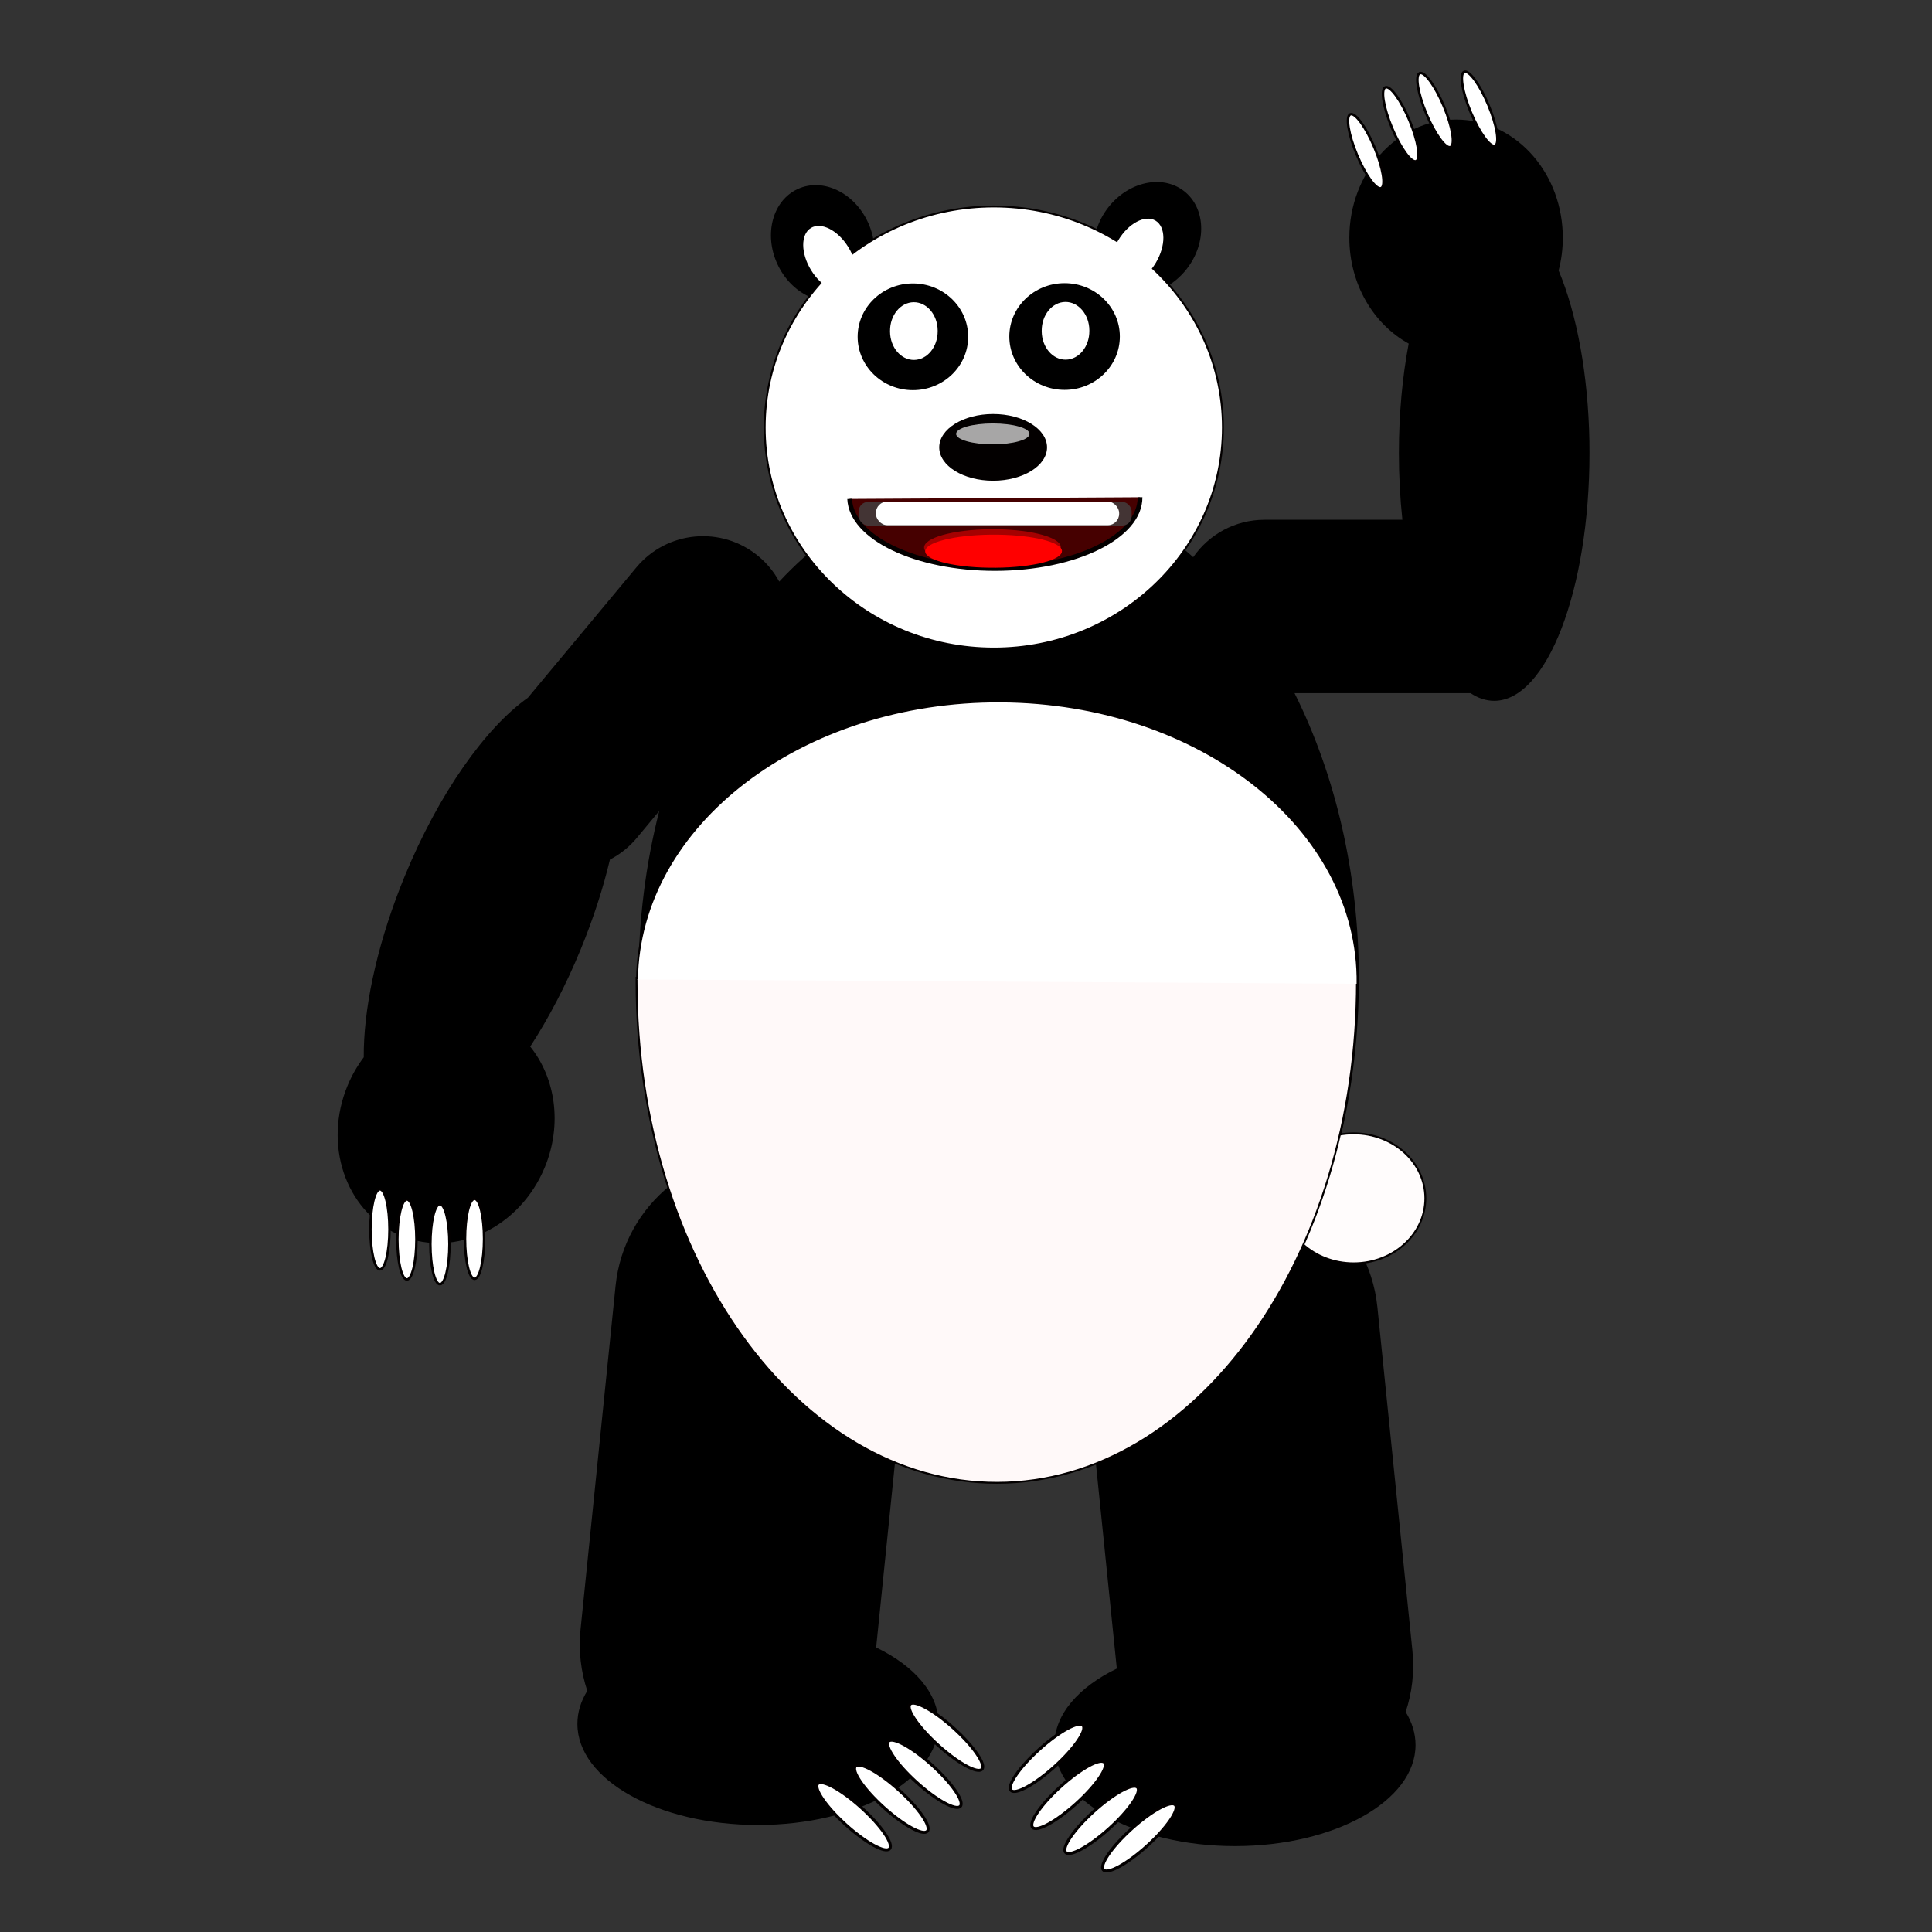 <?xml version="1.0" encoding="UTF-8"?>
<svg id="a" data-name="svg2" xmlns="http://www.w3.org/2000/svg" width="1024" height="1024" viewBox="0 0 1024 1024">
  <rect x="0" y="0" width="1024" height="1024" fill="#333333" stroke="none"/>
  <g id="b" data-name="layer1">
    <g id="c" data-name="g4427">
      <g id="d" data-name="g4274">
        <g>
          <ellipse cx="436.03" cy="128.91" rx="26.43" ry="31.61" transform="translate(-13.87 194.68) rotate(-24.79)"/>
          <ellipse cx="608.17" cy="126.23" rx="31.61" ry="26.43" transform="translate(136.54 530.42) rotate(-52.32)"/>
          <path d="m842.42,234.32c-.62-36.08-6.79-68.23-16.32-90.95,1.44-5.52,2.22-11.35,2.22-17.38l-.06-2.78c-1.34-33.47-26.25-59.85-56.51-59.85-31.24,0-56.57,28.04-56.57,62.63,0,24.6,12.82,45.88,31.46,56.12-3.32,17.5-5.19,37.2-5.19,58.04,0,12.24.65,24.09,1.85,35.33h-73.07c-15.67,0-29.51,7.85-37.8,19.83-29.74-26.61-65.13-42.04-103.11-42.04-43.77,0-84.09,20.51-116.3,54.98-2.7-5-6.37-9.58-11.01-13.43-19.51-16.24-48.49-13.59-64.73,5.92l-57.51,69.1c-22.28,15.7-47.22,50.63-65.35,94.79l-2.17,5.41c-13.13,33.61-19.63,65.69-19.45,90.33-3.43,4.56-6.37,9.65-8.66,15.23l-1.01,2.59c-11.47,31.48,1.55,65.33,29.55,76.83,28.9,11.87,62.98-4.45,76.12-36.45,9.34-22.76,5.57-47.31-7.78-63.87,9.72-14.93,18.93-32.44,26.85-51.72,6.68-16.27,11.82-32.29,15.41-47.39,5.3-2.74,10.16-6.56,14.22-11.44l11.91-14.31c-7.12,27.84-11.01,57.82-11.01,89.06,0,38.98,6.03,75.99,16.87,109.34-15.84,12.73-26.79,31.53-29.01,53.32l-18.56,182.05c-1.16,11.37.19,22.4,3.57,32.57-3.39,5.49-5.24,11.38-5.23,17.52v.02c.01,29.59,42.87,53.57,95.73,53.56,52.86,0,95.7-24,95.69-53.58v-.02c0-16.18-12.82-30.68-33.08-40.5l10.17-99.73c17.35,7.22,35.73,11.11,54.77,11.11,17.82,0,35.07-3.41,51.44-9.77l11.17,109.59c-20.26,9.82-33.07,24.32-33.08,40.5v.02c-.01,29.59,42.83,53.58,95.69,53.58s95.72-23.97,95.73-53.56v-.02c0-6.14-1.84-12.03-5.23-17.52,3.38-10.17,4.73-21.2,3.57-32.57l-18.56-182.05c-2.28-22.33-13.73-41.53-30.23-54.26,13.05-35.95,20.41-76.58,20.41-119.6,0-56.32-12.61-108.54-34.09-151.52h93.29c4,2.65,8.2,4.07,12.52,4.07,27.89,0,50.51-58.79,50.51-131.32l-.05-5.83Z"/>
        </g>
        <g id="e" data-name="g4268">
          <path id="f" data-name="path4114-6" d="m728.54,78.21c4.52,10.81,6.09,20.45,3.51,21.52s-8.32-6.82-12.84-17.63-6.09-20.45-3.51-21.52,8.32,6.82,12.84,17.63Z" style="fill: #fff; stroke: #030000; stroke-linejoin: round; stroke-width: 1.31px;"/>
          <path id="g" data-name="path4114-6-8" d="m747.11,63.92c4.52,10.81,6.09,20.45,3.51,21.52s-8.32-6.82-12.84-17.63-6.09-20.45-3.51-21.52,8.32,6.82,12.84,17.63Z" style="fill: #fff; stroke: #030000; stroke-linejoin: round; stroke-width: 1.31px;"/>
          <path id="h" data-name="path4114-6-3" d="m765.32,56.42c4.52,10.81,6.09,20.45,3.51,21.52s-8.32-6.82-12.84-17.63-6.09-20.45-3.51-21.52,8.32,6.82,12.84,17.63Z" style="fill: #fff; stroke: #030000; stroke-linejoin: round; stroke-width: 1.31px;"/>
          <path id="i" data-name="path4114-6-1" d="m788.9,55.71c4.52,10.81,6.09,20.45,3.51,21.52s-8.32-6.82-12.84-17.63-6.09-20.45-3.51-21.52,8.32,6.82,12.84,17.63Z" style="fill: #fff; stroke: #030000; stroke-linejoin: round; stroke-width: 1.31px;"/>
        </g>
      </g>
      <path id="j" data-name="path4425" d="m755.47,635.15c0,19.02-17,34.44-38,34.45s-38.02-15.41-38.02-34.43v-.02c0-19.02,17-34.44,38-34.45s38.02,15.41,38.02,34.43v.02Z" style="fill: #fffcfc; stroke: #030000;"/>
      <g id="k" data-name="g4364-6">
        <path id="l" data-name="path4114-0-1" d="m599.74,969.34c-10.52,9.52-17.21,19.27-14.93,21.76s12.65-3.2,23.18-12.73,17.21-19.27,14.93-21.76-12.65,3.2-23.18,12.73Z" style="fill: #fff; stroke: #030000; stroke-linejoin: round; stroke-width: 1.58px;"/>
        <path id="m" data-name="path4114-0-6-8" d="m579.74,960.06c-10.52,9.52-17.21,19.27-14.93,21.76s12.65-3.2,23.18-12.73,17.21-19.27,14.93-21.76-12.65,3.2-23.18,12.73Z" style="fill: #fff; stroke: #030000; stroke-linejoin: round; stroke-width: 1.58px;"/>
        <path id="n" data-name="path4114-0-8-9" d="m562.24,946.84c-10.52,9.52-17.21,19.27-14.93,21.76s12.65-3.2,23.18-12.73,17.21-19.27,14.93-21.76-12.65,3.2-23.18,12.73Z" style="fill: #fff; stroke: #030000; stroke-linejoin: round; stroke-width: 1.58px;"/>
        <path id="o" data-name="path4114-0-65-0" d="m550.81,927.2c-10.52,9.52-17.21,19.27-14.93,21.76s12.65-3.2,23.18-12.73,17.21-19.27,14.93-21.76-12.65,3.2-23.18,12.73Z" style="fill: #fff; stroke: #030000; stroke-linejoin: round; stroke-width: 1.58px;"/>
      </g>
      <g id="p" data-name="g4364">
        <path id="q" data-name="path4114-0" d="m456.57,958.14c10.52,9.52,17.21,19.27,14.93,21.76s-12.65-3.2-23.18-12.73-17.21-19.27-14.93-21.76,12.65,3.2,23.18,12.73Z" style="fill: #fff; stroke: #030000; stroke-linejoin: round; stroke-width: 1.58px;"/>
        <path id="r" data-name="path4114-0-6" d="m476.57,948.86c10.52,9.52,17.21,19.27,14.93,21.76s-12.65-3.2-23.18-12.73-17.21-19.27-14.93-21.76,12.65,3.2,23.18,12.73Z" style="fill: #fff; stroke: #030000; stroke-linejoin: round; stroke-width: 1.58px;"/>
        <path id="s" data-name="path4114-0-8" d="m494.07,935.64c10.52,9.52,17.21,19.27,14.93,21.76s-12.65-3.2-23.18-12.73-17.21-19.27-14.93-21.76,12.65,3.2,23.18,12.73Z" style="fill: #fff; stroke: #030000; stroke-linejoin: round; stroke-width: 1.58px;"/>
        <path id="t" data-name="path4114-0-65" d="m505.5,916c10.52,9.52,17.21,19.27,14.93,21.76s-12.65-3.2-23.18-12.73-17.21-19.27-14.93-21.76,12.65,3.2,23.18,12.73Z" style="fill: #fff; stroke: #030000; stroke-linejoin: round; stroke-width: 1.58px;"/>
      </g>
      <g id="u" data-name="g4086">
        <path id="v" data-name="path3948-0" d="m719.23,519.94c.13,146.72-85.24,265.8-190.68,265.99-105.44.18-191.03-118.61-191.16-265.33,0-.95,0-1.9,0-2.86" style="fill: #fff9f9; stroke: #030000;"/>
        <path id="w" data-name="path4084" d="m337.64,519.13c1.11-82.01,87.49-147.97,192.95-147.34,105.46.63,190.05,67.63,188.94,149.63h0" style="fill: #fff; stroke: #030000; stroke-width: 1px;"/>
      </g>
      <g id="x" data-name="g3920">
        <path id="y" data-name="path2985" d="m648.17,226.58c0,64.69-54.35,117.15-121.42,117.15-67.06,0-121.44-52.43-121.44-117.13v-.02c0-64.69,54.35-117.15,121.42-117.15,67.06,0,121.44,52.43,121.44,117.13v.02Z" style="fill: #fff; stroke: #030000;"/>
        <ellipse cx="483.86" cy="178.51" rx="29.29" ry="28.28"/>
        <ellipse cx="564.25" cy="178.37" rx="29.29" ry="28.28"/>
        <path id="z" data-name="path3757" d="m496.99,175.48c.07,8.37-5.53,15.22-12.5,15.3-6.97.08-12.68-6.63-12.75-15,0-.1,0-.2,0-.3-.07-8.37,5.53-15.22,12.5-15.3,6.97-.08,12.68,6.63,12.75,15,0,.1,0,.2,0,.3Z" style="fill: #fff;"/>
        <path id="aa" data-name="path3757-4" d="m577.38,175.34c.07,8.37-5.53,15.22-12.5,15.3-6.97.08-12.68-6.63-12.75-15,0-.1,0-.2,0-.3-.07-8.37,5.53-15.22,12.5-15.3,6.97-.08,12.68,6.63,12.75,15,0,.1,0,.2,0,.3Z" style="fill: #fff;"/>
        <path id="ab" data-name="path3800" d="m449.67,131.04c5.53,8.99,5.58,19,.12,22.36s-14.37-1.21-19.89-10.2-5.58-19-.12-22.36,14.37,1.21,19.89,10.2Z" style="fill: #fff;"/>
        <path id="ac" data-name="path3800-6" d="m612.59,139.3c-5.42,9.06-14.27,13.73-19.77,10.44s-5.57-13.3-.15-22.36c5.42-9.06,14.27-13.73,19.77-10.44s5.57,13.3.15,22.36Z" style="fill: #fff;"/>
        <g id="ad" data-name="g3861">
          <path id="ae" data-name="path3845" d="m554.95,237.12c0,9.76-12.79,17.68-28.57,17.68s-28.57-7.92-28.57-17.68,12.79-17.68,28.57-17.68,28.57,7.92,28.57,17.68Z" style="fill: #030000;"/>
          <path id="af" data-name="path3847" d="m545.67,229.98c0,3.06-8.71,5.54-19.46,5.54s-19.46-2.48-19.46-5.54,8.71-5.54,19.46-5.54,19.46,2.48,19.46,5.54Z" style="fill: #fff; isolation: isolate; opacity: .65;"/>
        </g>
        <g id="ag" data-name="g3911">
          <path id="ah" data-name="path3857" d="m604.25,263.55c.11,20.81-34.27,37.72-76.77,37.77-41.94.05-76.24-16.34-77.14-36.87" style="fill: #460000; stroke: #030000; stroke-width: 2.5px;"/>
          <g id="ai" data-name="g3903">
            <path id="aj" data-name="path3859-7" d="m562.21,290.75c-1.36,5.33-18.65,9.38-38.63,9.05-19.97-.33-35.07-4.92-33.71-10.25,1.36-5.33,18.65-9.38,38.63-9.05,18.64.31,33.26,4.34,33.78,9.32" style="fill: #a50101;"/>
            <path id="ak" data-name="path3859" d="m562.79,292.69c-1.36,4.84-18.65,8.51-38.63,8.21-19.97-.3-35.07-4.46-33.71-9.3,1.36-4.84,18.65-8.51,38.63-8.21,18.64.28,33.26,3.94,33.78,8.46" style="fill: red;"/>
          </g>
          <g id="al" data-name="g3907">
            <rect id="am" data-name="rect3865-1" x="455.14" y="266.04" width="144.64" height="12.5" rx="4.93" ry="4.93" style="fill: #433434;"/>
            <rect id="an" data-name="rect3865" x="464.24" y="265.86" width="128.93" height="12.5" rx="6" ry="6" style="fill: #fff;"/>
          </g>
        </g>
      </g>
      <g id="ao" data-name="g4249">
        <path id="ap" data-name="path4114" d="m256.57,656.6c0,11.72-2.26,21.21-5.05,21.21s-5.05-9.5-5.05-21.21,2.26-21.21,5.05-21.21,5.05,9.5,5.05,21.21Z" style="fill: #fff; stroke: #030000; stroke-linejoin: round; stroke-width: 1.31px;"/>
        <path id="aq" data-name="path4114-8" d="m238.22,659.44c0,11.72-2.26,21.21-5.05,21.21s-5.05-9.5-5.05-21.21,2.26-21.21,5.05-21.21,5.05,9.5,5.05,21.21Z" style="fill: #fff; stroke: #030000; stroke-linejoin: round; stroke-width: 1.31px;"/>
        <path id="ar" data-name="path4114-4" d="m206.44,651.58c0,11.72-2.26,21.21-5.05,21.21s-5.05-9.5-5.05-21.21,2.26-21.21,5.05-21.21,5.05,9.5,5.05,21.21Z" style="fill: #fff; stroke: #030000; stroke-linejoin: round; stroke-width: 1.31px;"/>
        <path id="as" data-name="path4114-7" d="m220.72,656.94c0,11.72-2.26,21.21-5.05,21.21s-5.05-9.5-5.05-21.21,2.26-21.21,5.05-21.21,5.05,9.5,5.05,21.21Z" style="fill: #fff; stroke: #030000; stroke-linejoin: round; stroke-width: 1.31px;"/>
      </g>
    </g>
  </g>
</svg>